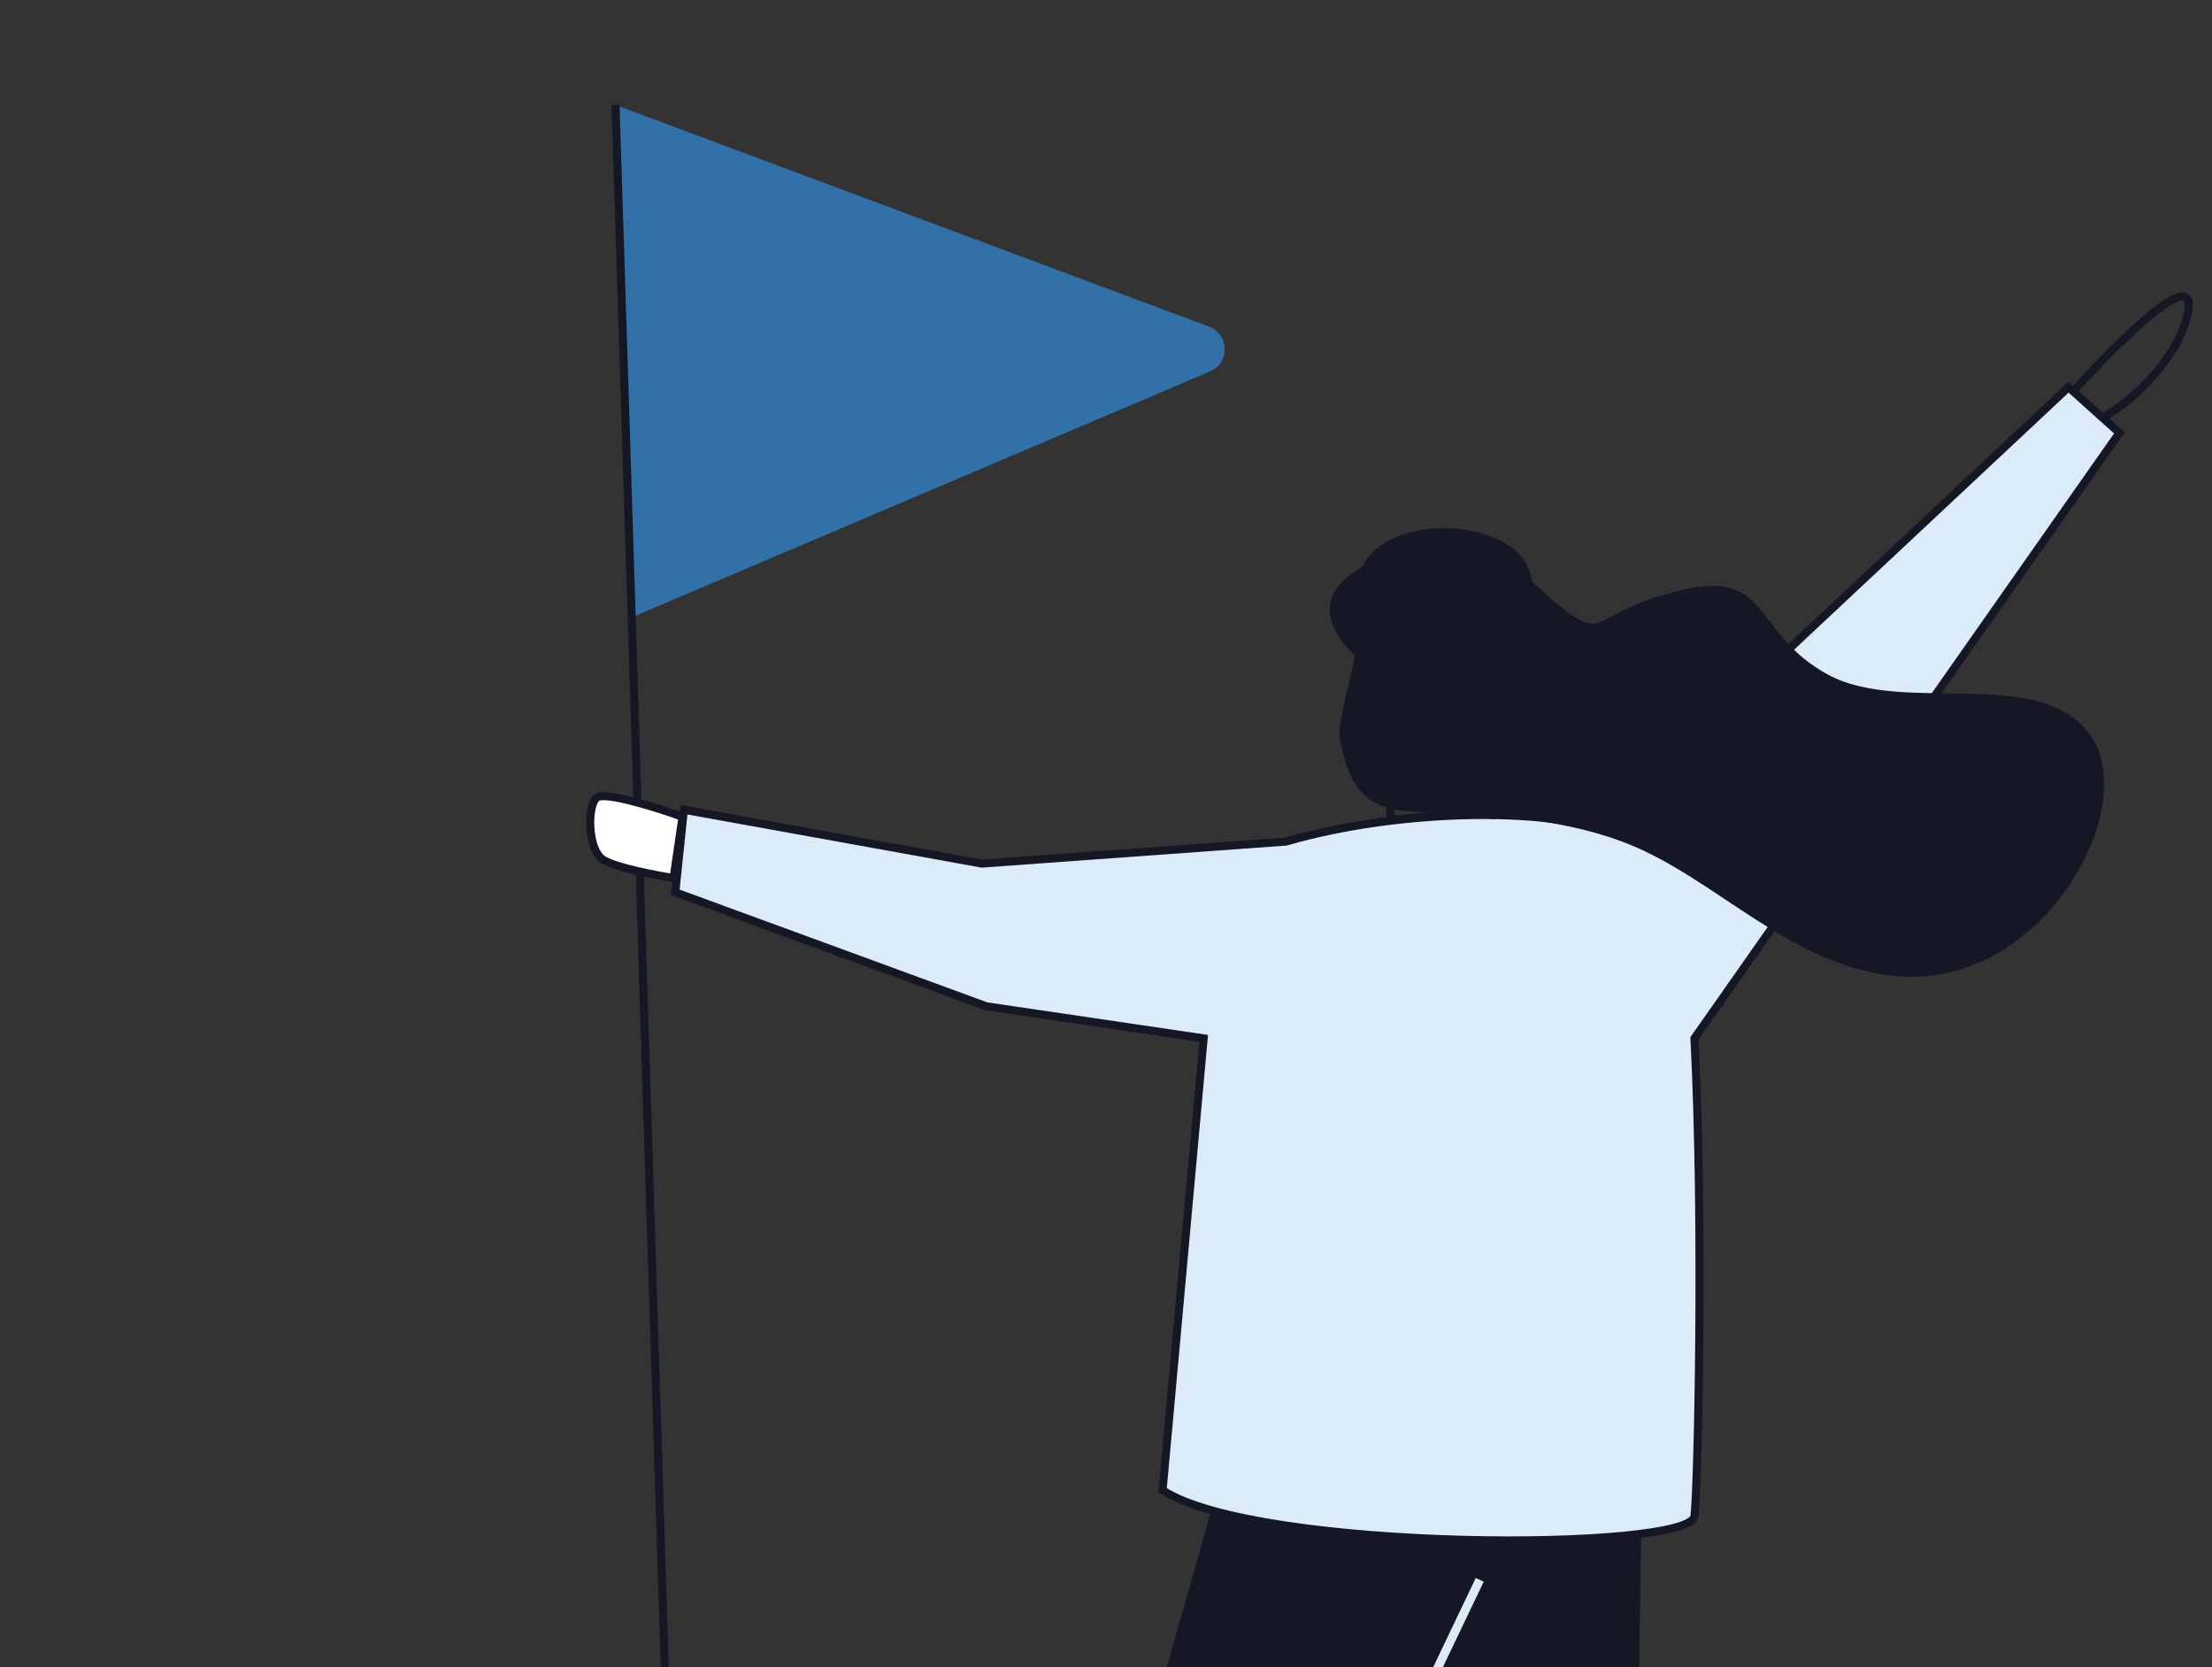 <svg width="199" height="150" viewBox="0 0 199 150" fill="none" xmlns="http://www.w3.org/2000/svg">
<rect x="0" y="0" width="199" height="150" fill="#333333" stroke="none"/>
<mask id="mask0_814_11452" style="mask-type:alpha" maskUnits="userSpaceOnUse" x="0" y="0" width="199" height="175">
<rect x="0.696" y="0.471" width="197.372" height="173.614" fill="#DCEBF8"/>
</mask>
<g mask="url(#mask0_814_11452)">
<path d="M108.768 29.382L55.927 9.65C55.664 9.552 55.386 9.752 55.394 10.032L56.828 55.539L108.858 33.417C110.664 32.649 110.607 30.069 108.768 29.382Z" fill="#3271A8"/>
<path d="M61.714 210.584L56.828 55.539L55.376 9.445" stroke="#151824" stroke-width="0.724"/>
<path d="M54.285 77.361C55.432 78.056 58.968 78.736 60.593 78.99L61.404 73.481C59.129 72.662 54.4 71.171 53.687 71.756C52.796 72.487 52.852 76.492 54.285 77.361Z" fill="white" stroke="#151824" stroke-width="0.724"/>
<path d="M115.677 75.711C126.493 72.605 139.084 72.866 143.686 74.544L186.092 34.83L190.668 38.94L152.439 93.412C153.283 109.758 152.758 133.844 152.439 136.398C152.04 139.591 113.17 139.651 104.59 134.064L108.286 93.412L88.736 90.528L60.752 80.272L61.524 72.845L88.332 77.69L115.677 75.711Z" fill="#DCEBF8" stroke="#151824" stroke-width="0.724"/>
<path d="M189.265 37.519C191.75 36.151 196.154 32.119 196.858 27.964C197.738 22.771 186.806 34.875 186.555 35.168" stroke="#151824" stroke-width="0.724"/>
<path d="M97.315 202.92L100.471 169.793C100.722 167.158 101.212 164.552 101.935 162.005L109.185 136.464C117.288 137.806 131.853 139.832 147.282 138.296L146.104 210.868C146.053 214.031 143.26 216.445 140.123 216.038C137.778 215.734 135.918 213.914 135.563 211.576L126.789 153.669C122.665 161.914 122.116 163.399 119.118 169.993L106.57 204.986C105.738 207.308 103.275 208.614 100.886 208.002C98.607 207.418 97.092 205.262 97.315 202.92Z" fill="#151824"/>
<path d="M133.691 142.786C133.691 142.786 130.367 148.297 126.789 153.669M126.789 153.669C122.665 161.914 122.116 163.399 119.118 169.993L106.57 204.986C105.738 207.308 103.275 208.614 100.886 208.002V208.002C98.607 207.418 97.092 205.262 97.315 202.92L100.471 169.793C100.722 167.158 101.212 164.552 101.935 162.005L109.185 136.464C117.288 137.806 131.853 139.832 147.282 138.296L146.104 210.868C146.053 214.031 143.26 216.445 140.123 216.038V216.038C137.778 215.734 135.918 213.914 135.563 211.576L126.789 153.669Z" stroke="#151824" stroke-width="0.724"/>
<path d="M133.123 142.125L126.285 156.443" stroke="#DCEBF8" stroke-width="0.789"/>
<path d="M124.208 58.231L125.124 73.74C126.778 73.688 131.687 72.932 134.212 73.3L135.433 57.709L124.208 58.231Z" stroke="#151824" stroke-width="0.724"/>
<path d="M134.84 65.754C129.937 67.776 125.572 66.142 124.097 64.889C122.698 61.812 121.754 56.3 122.211 52.369C122.965 45.894 135.846 46.306 137.558 51.241C138.85 54.964 136.769 62.807 134.84 65.754Z" fill="#151824"/>
</g>
<path d="M125.739 72.875C122.119 72.336 121.118 69.64 120.501 66.251C120.32 65.251 121.7 60.279 121.9 58.966C120.561 57.825 118.406 54.959 120.501 52.618C123.12 49.691 128.281 48.921 132.671 49.768C137.062 50.615 137.678 52.618 141.067 55.083C144.456 57.547 143.301 55.006 151.311 53.08C159.322 51.155 157.627 57.008 164.482 60.706C171.338 64.403 183.662 59.704 188.129 66.251C192.596 72.798 183.671 89.172 170.383 87.797C160.974 86.824 154.24 78.936 146.307 75.855C138.373 72.774 129.359 73.415 125.739 72.875Z" fill="#151824"/>
</svg>
